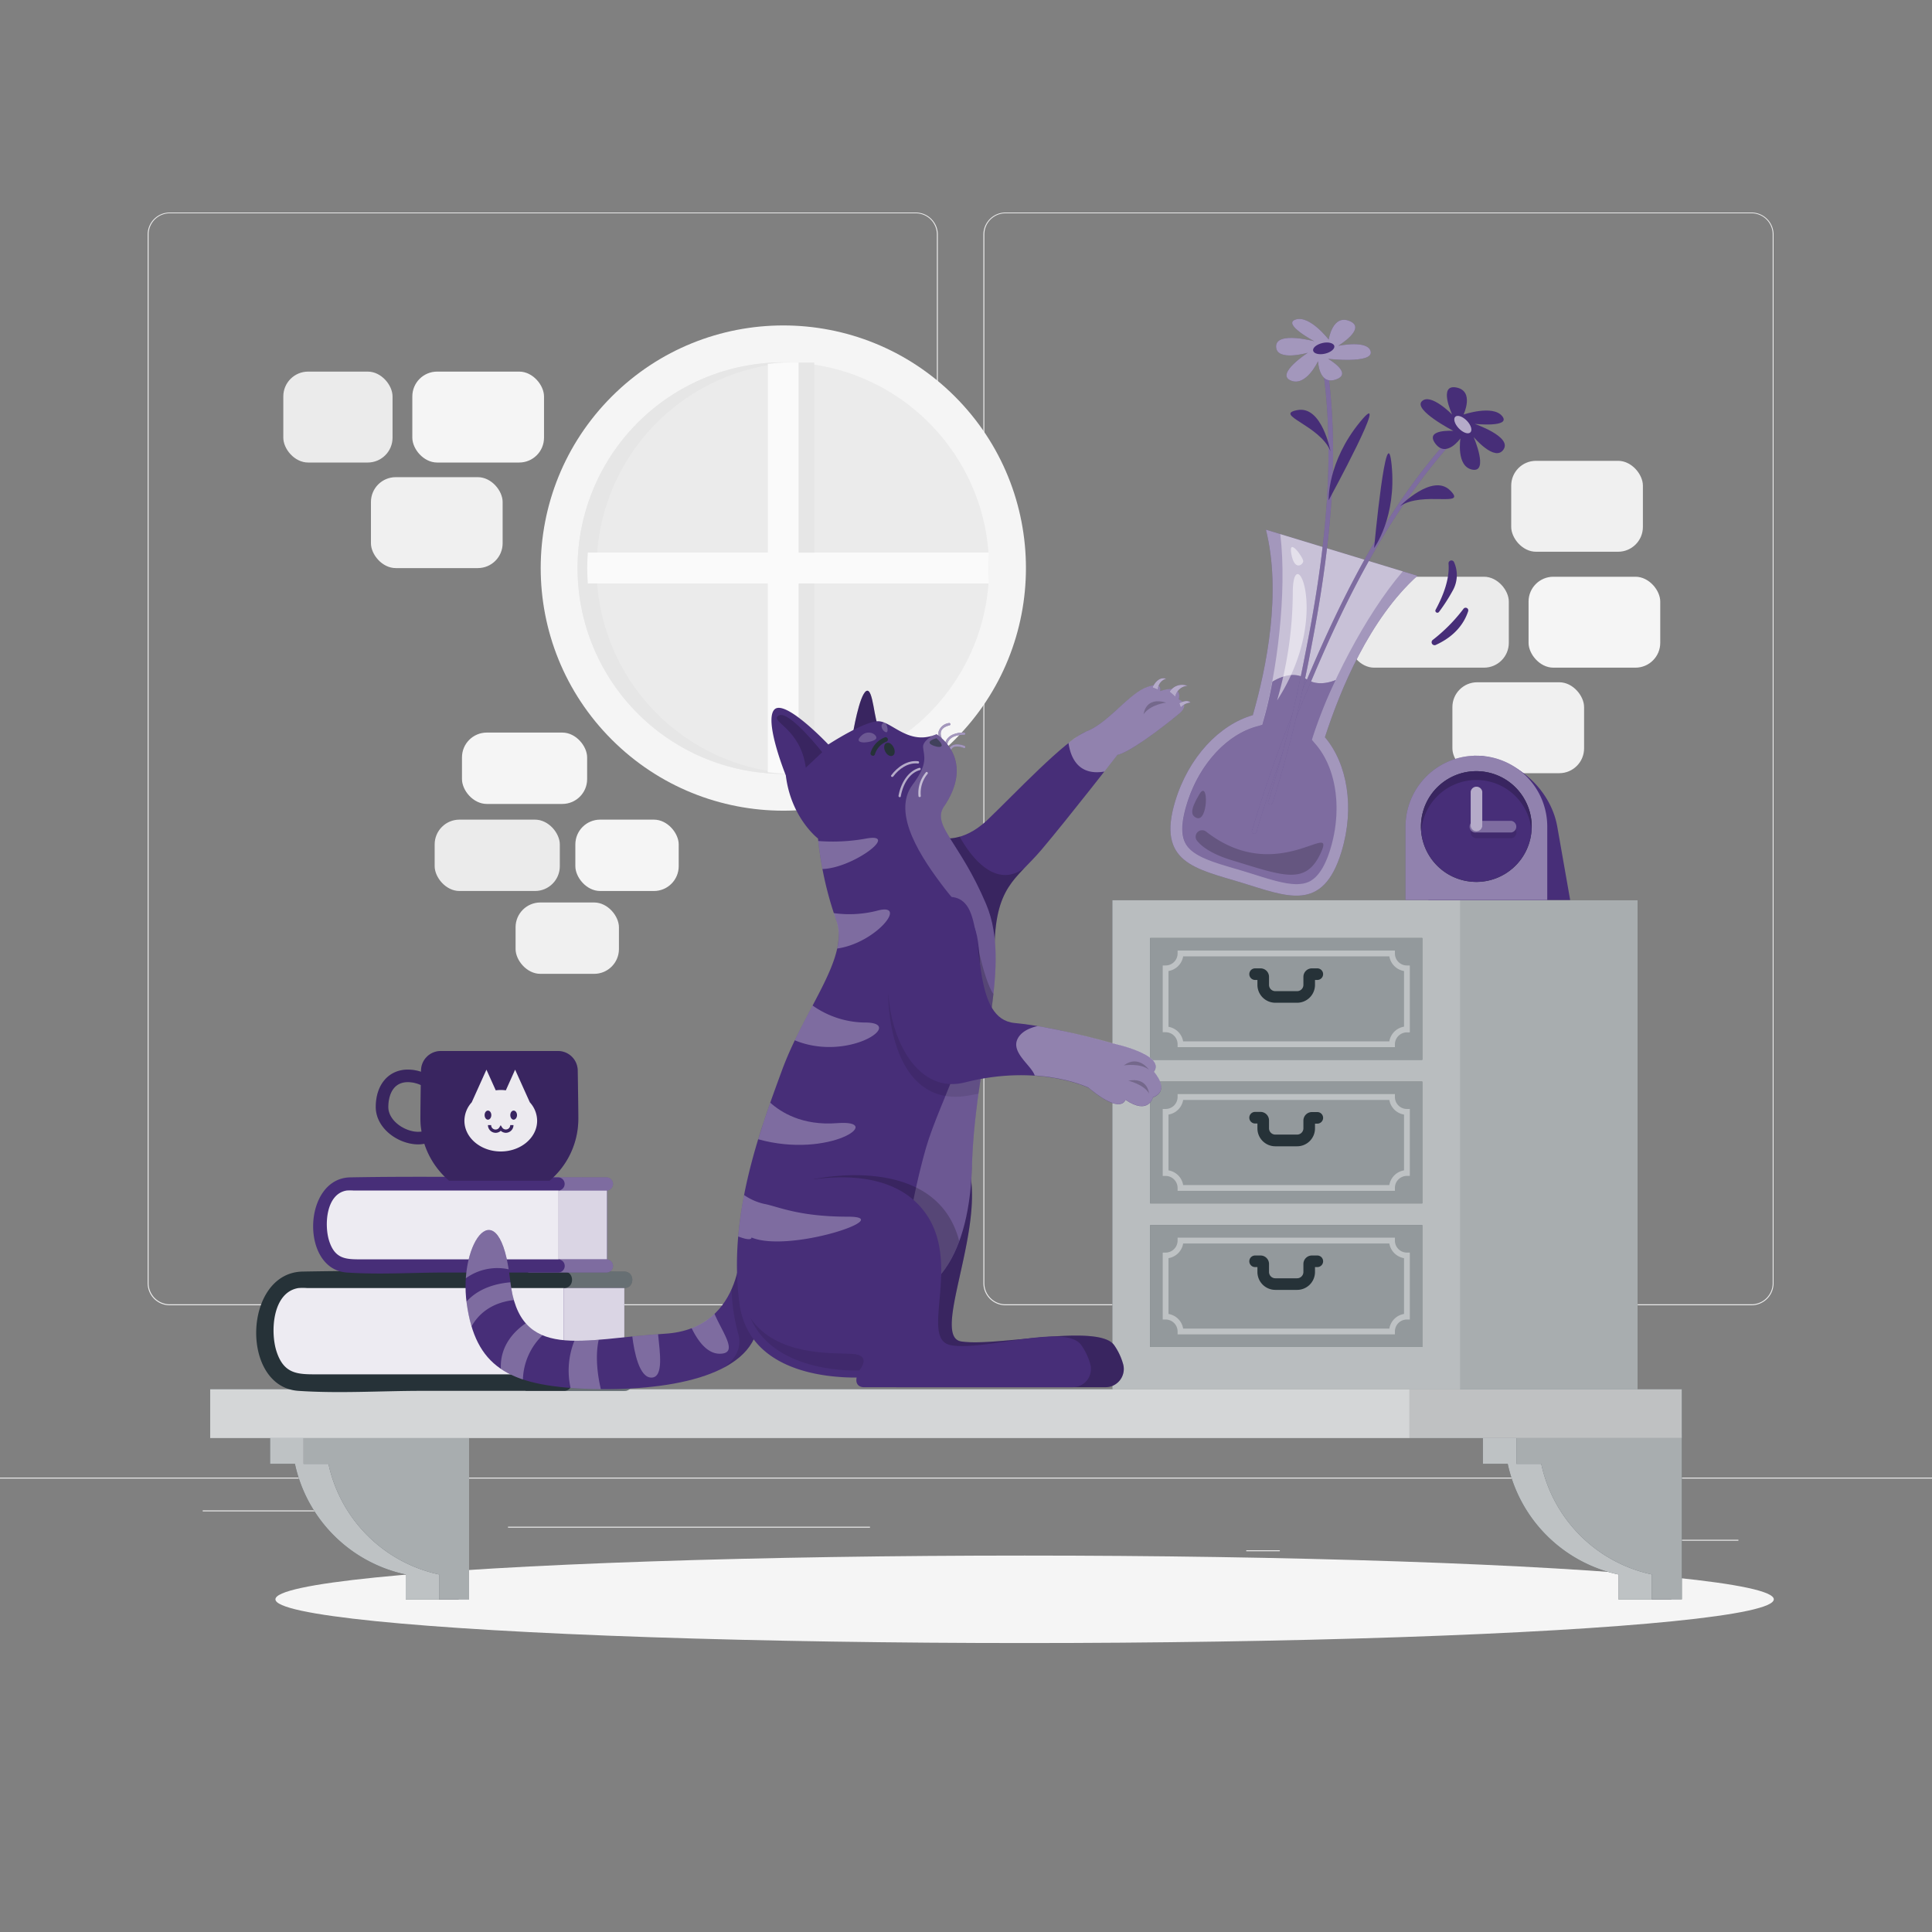 <svg xmlns="http://www.w3.org/2000/svg" viewBox="0 0 500 500"><rect x="0" y="0" width="500" height="500" fill="#808080" stroke="none"/><g id="freepik--background-complete--inject-35"><rect x="416.78" y="398.49" width="33.12" height="0.25" style="fill:#ebebeb"></rect><rect x="322.53" y="401.21" width="8.69" height="0.25" style="fill:#ebebeb"></rect><rect x="396.59" y="389.21" width="19.19" height="0.25" style="fill:#ebebeb"></rect><rect x="52.46" y="390.89" width="43.19" height="0.25" style="fill:#ebebeb"></rect><rect x="104.56" y="390.89" width="6.33" height="0.25" style="fill:#ebebeb"></rect><rect x="131.47" y="395.11" width="93.68" height="0.25" style="fill:#ebebeb"></rect><path d="M237,337.8H43.92a5.71,5.71,0,0,1-5.71-5.71V60.66A5.71,5.71,0,0,1,43.92,55H237a5.71,5.71,0,0,1,5.71,5.71V332.09A5.71,5.71,0,0,1,237,337.8ZM43.92,55.2a5.47,5.47,0,0,0-5.46,5.46V332.09a5.47,5.47,0,0,0,5.46,5.46H237a5.47,5.47,0,0,0,5.46-5.46V60.66A5.47,5.47,0,0,0,237,55.2Z" style="fill:#ebebeb"></path><path d="M453.31,337.8H260.21a5.72,5.72,0,0,1-5.71-5.71V60.66A5.72,5.72,0,0,1,260.21,55h193.1A5.71,5.71,0,0,1,459,60.66V332.09A5.71,5.71,0,0,1,453.31,337.8ZM260.21,55.2a5.47,5.47,0,0,0-5.46,5.46V332.09a5.47,5.47,0,0,0,5.46,5.46h193.1a5.47,5.47,0,0,0,5.46-5.46V60.66a5.47,5.47,0,0,0-5.46-5.46Z" style="fill:#ebebeb"></path><rect y="382.4" width="500" height="0.25" style="fill:#ebebeb"></rect><circle cx="202.72" cy="147.02" r="62.79" transform="translate(-44.58 186.4) rotate(-45)" style="fill:#f5f5f5"></circle><circle cx="202.72" cy="147.02" r="53.25" style="fill:#ebebeb"></circle><path d="M202.72,93.77c.84,0,1.67,0,2.5.06a53.24,53.24,0,0,0,0,106.37c-.83,0-1.66.07-2.5.07a53.25,53.25,0,1,1,0-106.5Z" style="fill:#e6e6e6"></path><path d="M202.7,200.2h0c-1.35-.06-2.68-.19-4-.35V151H152.13c-.09-1.33-.16-2.66-.16-4s.07-2.68.16-4h46.59V94.18c1.32-.16,2.65-.29,4-.35h4V143h49.19v8H206.72V200.2Z" style="fill:#fafafa"></path><rect x="206.72" y="93.83" width="4" height="49.19" style="fill:#e6e6e6"></rect><rect x="206.72" y="151.02" width="4" height="49.19" style="fill:#e6e6e6"></rect><rect x="112.49" y="212.12" width="32.39" height="18.47" rx="6.42" style="fill:#ebebeb"></rect><rect x="119.56" y="189.59" width="32.39" height="18.47" rx="6.42" style="fill:#f5f5f5"></rect><rect x="148.9" y="212.12" width="26.75" height="18.47" rx="6.42" style="fill:#f5f5f5"></rect><rect x="133.43" y="233.56" width="26.75" height="18.47" rx="6.42" style="fill:#f0f0f0"></rect><rect x="73.32" y="96.17" width="28.27" height="23.53" rx="6.42" style="fill:#ebebeb"></rect><rect x="106.71" y="96.17" width="34.08" height="23.53" rx="6.42" style="fill:#f5f5f5"></rect><rect x="96" y="123.49" width="34.08" height="23.53" rx="6.42" style="fill:#f0f0f0"></rect><rect x="349.21" y="149.26" width="41.27" height="23.53" rx="6.42" style="fill:#ebebeb"></rect><rect x="395.59" y="149.26" width="34.08" height="23.53" rx="6.42" style="fill:#f5f5f5"></rect><rect x="375.88" y="176.57" width="34.08" height="23.53" rx="6.42" style="fill:#f0f0f0"></rect><rect x="391.1" y="119.26" width="34.08" height="23.53" rx="6.42" style="fill:#f0f0f0"></rect></g><g id="freepik--Shadow--inject-35"><ellipse id="freepik--path--inject-35" cx="265.17" cy="413.9" rx="193.89" ry="11.32" style="fill:#f5f5f5"></ellipse></g><g id="freepik--Shelf--inject-35"><path d="M105,371.07H69.9v7.77h6.43A37.27,37.27,0,0,0,105,407.47v6.43h13.67V371.07Z" style="fill:#263238"></path><path d="M105,371.07H69.9v7.77h6.43A37.27,37.27,0,0,0,105,407.47v6.43h13.67V371.07Z" style="fill:#fff;opacity:0.7"></path><path d="M113.63,371.07H78.57v7.77H85a37.25,37.25,0,0,0,28.63,28.63v6.43h7.77V371.07Z" style="fill:#263238"></path><path d="M113.63,371.07H78.57v7.77H85a37.25,37.25,0,0,0,28.63,28.63v6.43h7.77V371.07Z" style="fill:#fff;opacity:0.6"></path><path d="M418.83,371.07H383.77v7.77h6.43a37.26,37.26,0,0,0,28.63,28.63v6.43h13.68V371.07Z" style="fill:#263238"></path><path d="M418.83,371.07H383.77v7.77h6.43a37.26,37.26,0,0,0,28.63,28.63v6.43h13.68V371.07Z" style="fill:#fff;opacity:0.7"></path><path d="M427.5,371.07H392.44v7.77h6.43a37.25,37.25,0,0,0,28.63,28.63v6.43h7.77V371.07Z" style="fill:#263238"></path><path d="M427.5,371.07H392.44v7.77h6.43a37.25,37.25,0,0,0,28.63,28.63v6.43h7.77V371.07Z" style="fill:#fff;opacity:0.6"></path><rect x="54.39" y="359.51" width="380.88" height="12.67" style="fill:#263238"></rect><rect x="54.39" y="359.51" width="380.88" height="12.67" style="fill:#fff;opacity:0.8"></rect><rect x="364.74" y="359.51" width="70.53" height="12.67" style="opacity:0.1"></rect></g><g id="freepik--box-drawer--inject-35"><rect x="287.88" y="232.98" width="135.94" height="126.61" style="fill:#263238"></rect><rect x="287.88" y="232.98" width="89.98" height="126.61" style="fill:#fff;opacity:0.2"></rect><rect x="287.88" y="232.98" width="135.94" height="126.61" style="fill:#fff;opacity:0.6"></rect><rect x="297.66" y="242.75" width="70.43" height="31.53" style="fill:#263238"></rect><rect x="297.66" y="242.75" width="70.43" height="31.53" style="fill:#fff;opacity:0.5"></rect><g style="opacity:0.4"><path d="M361,271H304.76v-.75a3.1,3.1,0,0,0-3.1-3.11h-.75V249.86h.75a3.1,3.1,0,0,0,3.1-3.11V246H361v.75a3.11,3.11,0,0,0,3.11,3.11h.75v17.32h-.75a3.11,3.11,0,0,0-3.11,3.11Zm-54.78-1.5h53.34a4.63,4.63,0,0,1,3.8-3.8V251.3a4.63,4.63,0,0,1-3.8-3.8H306.2a4.62,4.62,0,0,1-3.79,3.8v14.44A4.62,4.62,0,0,1,306.2,269.54Z" style="fill:#fff"></path></g><path d="M335.69,259.51h-5.64a4.64,4.64,0,0,1-4.63-4.63v-1.27h-.6a1.5,1.5,0,0,1-1.5-1.5h0a1.5,1.5,0,0,1,1.5-1.5h1.41a2.19,2.19,0,0,1,2.19,2.2v2.07a1.63,1.63,0,0,0,1.63,1.63h5.64a1.63,1.63,0,0,0,1.63-1.63v-2.07a2.2,2.2,0,0,1,2.2-2.2h1.4a1.5,1.5,0,0,1,1.5,1.5h0a1.5,1.5,0,0,1-1.5,1.5h-.6v1.27A4.63,4.63,0,0,1,335.69,259.51Z" style="fill:#263238"></path><rect x="297.66" y="279.91" width="70.43" height="31.53" style="fill:#263238"></rect><rect x="297.66" y="279.91" width="70.43" height="31.53" style="fill:#fff;opacity:0.5"></rect><g style="opacity:0.4"><path d="M361,308.19H304.76v-.75a3.11,3.11,0,0,0-3.1-3.11h-.75V287h.75a3.1,3.1,0,0,0,3.1-3.1v-.75H361v.75a3.1,3.1,0,0,0,3.11,3.1h.75v17.32h-.75a3.11,3.11,0,0,0-3.11,3.11Zm-54.78-1.5h53.34a4.63,4.63,0,0,1,3.8-3.8V288.45a4.62,4.62,0,0,1-3.8-3.79H306.2a4.61,4.61,0,0,1-3.79,3.79v14.44A4.62,4.62,0,0,1,306.2,306.69Z" style="fill:#fff"></path></g><path d="M335.69,296.66h-5.64a4.63,4.63,0,0,1-4.63-4.63v-1.27h-.6a1.5,1.5,0,0,1-1.5-1.5h0a1.5,1.5,0,0,1,1.5-1.5h1.41a2.2,2.2,0,0,1,2.19,2.2V292a1.63,1.63,0,0,0,1.63,1.63h5.64a1.63,1.63,0,0,0,1.63-1.63V290a2.21,2.21,0,0,1,2.2-2.2h1.4a1.5,1.5,0,0,1,1.5,1.5h0a1.5,1.5,0,0,1-1.5,1.5h-.6V292A4.63,4.63,0,0,1,335.69,296.66Z" style="fill:#263238"></path><rect x="297.66" y="317.06" width="70.43" height="31.53" style="fill:#263238"></rect><rect x="297.66" y="317.06" width="70.43" height="31.53" style="fill:#fff;opacity:0.5"></rect><g style="opacity:0.4"><path d="M361,345.34H304.76v-.75a3.1,3.1,0,0,0-3.1-3.1h-.75V324.17h.75a3.11,3.11,0,0,0,3.1-3.11v-.75H361v.75a3.11,3.11,0,0,0,3.11,3.11h.75v17.32h-.75a3.1,3.1,0,0,0-3.11,3.1Zm-54.78-1.5h53.34a4.62,4.62,0,0,1,3.8-3.79V325.61a4.63,4.63,0,0,1-3.8-3.8H306.2a4.62,4.62,0,0,1-3.79,3.8v14.44A4.61,4.61,0,0,1,306.2,343.84Z" style="fill:#fff"></path></g><path d="M335.69,333.82h-5.64a4.64,4.64,0,0,1-4.63-4.64v-1.26h-.6a1.5,1.5,0,0,1-1.5-1.5h0a1.5,1.5,0,0,1,1.5-1.5h1.41a2.19,2.19,0,0,1,2.19,2.19v2.07a1.64,1.64,0,0,0,1.63,1.64h5.64a1.64,1.64,0,0,0,1.63-1.64v-2.07a2.2,2.2,0,0,1,2.2-2.19h1.4a1.5,1.5,0,0,1,1.5,1.5h0a1.5,1.5,0,0,1-1.5,1.5h-.6v1.26A4.63,4.63,0,0,1,335.69,333.82Z" style="fill:#263238"></path></g><g id="freepik--Clock--inject-35"><path d="M381.44,195.58c10.13,0,19.79,8.21,21.58,18.34l3.34,19H369.69l-3.35-19Z" style="fill:#472E78"></path><path d="M363.75,213.92a18.34,18.34,0,0,1,36.68,0v19H363.75Z" style="fill:#472E78"></path><path d="M363.75,213.92a18.34,18.34,0,0,1,36.68,0v19H363.75Z" style="fill:#fff;opacity:0.4"></path><circle cx="382.09" cy="213.92" r="14.33" transform="translate(86.1 536.64) rotate(-76.72)" style="fill:#263238"></circle><circle cx="382.09" cy="213.92" r="14.33" transform="translate(86.1 536.64) rotate(-76.72)" style="fill:#472E78"></circle><path d="M382.09,201.86a14.32,14.32,0,0,1,14.27,13.19c0-.37.06-.75.06-1.13a14.33,14.33,0,0,0-28.66,0c0,.38,0,.76.06,1.13A14.32,14.32,0,0,1,382.09,201.86Z" style="opacity:0.2"></path><path d="M391.14,213.91h-7.53v-7.53a1.52,1.52,0,0,0-3,0v9.05a1.52,1.52,0,0,0,1.52,1.52h9.05a1.52,1.52,0,0,0,0-3Z" style="opacity:0.1"></path><path d="M391.14,215.44a1.52,1.52,0,0,0,0-3h-9.05a1.52,1.52,0,1,0,0,3Z" style="fill:#472E78"></path><path d="M391.14,215.44a1.52,1.52,0,0,0,0-3h-9.05a1.52,1.52,0,1,0,0,3Z" style="fill:#fff;opacity:0.3"></path><path d="M383.61,204.87a1.52,1.52,0,0,0-3,0v9a1.52,1.52,0,0,0,3,0Z" style="fill:#472E78"></path><path d="M383.61,204.87a1.52,1.52,0,0,0-3,0v9a1.52,1.52,0,0,0,3,0Z" style="fill:#fff;opacity:0.6"></path></g><g id="freepik--Books--inject-35"><path d="M161.58,355.68V333.35c2.75,0,2.75-4.27,0-4.27-8.51,0-17-.06-25.54-.11v31h25.54C164.33,360,164.33,355.68,161.58,355.68Z" style="fill:#263238"></path><path d="M161.58,355.68V333.35c2.75,0,2.75-4.27,0-4.27-8.51,0-17-.06-25.54-.11v31h25.54C164.33,360,164.33,355.68,161.58,355.68Z" style="fill:#fff;opacity:0.3"></path><rect x="141.74" y="333.35" width="19.84" height="22.29" style="fill:#472E78"></rect><rect x="141.74" y="333.35" width="19.84" height="22.29" style="fill:#fff;opacity:0.8"></rect><path d="M145.91,357.81H77.14c-4.73,0-8.56-5.95-8.56-13.3s3.83-13.3,8.56-13.3h68.77Z" style="fill:#472E78"></path><path d="M145.91,357.81H77.14c-4.73,0-8.56-5.95-8.56-13.3s3.83-13.3,8.56-13.3h68.77Z" style="fill:#fff;opacity:0.9"></path><path d="M145.91,329.08c-22.52,0-45.07-.41-67.58,0-15.42.28-16.25,29.83-1.12,30.87,10.54.72,21.38,0,32,0h36.75c2.75,0,2.75-4.27,0-4.27h-64c-4.94,0-8.47-.06-10.38-5.89-1.65-5-1.13-15.32,5.63-16.44a14.85,14.85,0,0,1,2.31,0h66.46c2.75,0,2.75-4.27,0-4.27Z" style="fill:#263238"></path><path d="M157.07,325.92V308.11a1.71,1.71,0,0,0,0-3.41c-6.78,0-13.58-.05-20.37-.09v24.72h20.37A1.71,1.71,0,0,0,157.07,325.92Z" style="fill:#472E78"></path><path d="M157.07,325.92V308.11a1.71,1.71,0,0,0,0-3.41c-6.78,0-13.58-.05-20.37-.09v24.72h20.37A1.71,1.71,0,0,0,157.07,325.92Z" style="fill:#fff;opacity:0.3"></path><rect x="141.25" y="308.11" width="15.83" height="17.79" style="fill:#472E78"></rect><rect x="141.25" y="308.11" width="15.83" height="17.79" style="fill:#fff;opacity:0.8"></rect><path d="M144.57,327.62H89.7c-3.77,0-6.83-4.75-6.83-10.61s3.06-10.61,6.83-10.61h54.87Z" style="fill:#472E78"></path><path d="M144.57,327.62H89.7c-3.77,0-6.83-4.75-6.83-10.61s3.06-10.61,6.83-10.61h54.87Z" style="fill:#fff;opacity:0.9"></path><path d="M144.57,304.7c-18,0-36-.33-53.92,0-12.3.22-13,23.8-.89,24.63,8.41.57,17.06,0,25.49,0h29.32a1.71,1.71,0,0,0,0-3.41H93.49c-3.94,0-6.76-.05-8.28-4.7-1.32-4-.9-12.23,4.49-13.11a11.43,11.43,0,0,1,1.85,0h53a1.71,1.71,0,0,0,0-3.41Z" style="fill:#472E78"></path></g><g id="freepik--Mug--inject-35"><path d="M149.51,277a5.1,5.1,0,0,0-5.09-5H114.05a5.11,5.11,0,0,0-5.09,5v.37a11.08,11.08,0,0,0-3.38-.56c-5,0-8.33,3.89-8.33,9.68,0,5.53,5.82,9.67,11,9.67a8.12,8.12,0,0,0,1.57-.16,21.19,21.19,0,0,0,6.4,9.57h26a21,21,0,0,0,7.45-16.07C149.67,287.48,149.61,282.77,149.51,277Zm-41.23,15.92c-3.53,0-7.79-2.87-7.79-6.43,0-1.51.37-6.44,5.09-6.44a8.35,8.35,0,0,1,3.32.76c-.06,4-.1,7.15-.1,8.69a20.58,20.58,0,0,0,.3,3.36A5.36,5.36,0,0,1,108.28,292.91Z" style="fill:#472E78"></path><path d="M149.51,277a5.1,5.1,0,0,0-5.09-5H114.05a5.11,5.11,0,0,0-5.09,5v.37a11.08,11.08,0,0,0-3.38-.56c-5,0-8.33,3.89-8.33,9.68,0,5.53,5.82,9.67,11,9.67a8.12,8.12,0,0,0,1.57-.16,21.19,21.19,0,0,0,6.4,9.57h26a21,21,0,0,0,7.45-16.07C149.67,287.48,149.61,282.77,149.51,277Zm-41.23,15.92c-3.53,0-7.79-2.87-7.79-6.43,0-1.51.37-6.44,5.09-6.44a8.35,8.35,0,0,1,3.32.76c-.06,4-.1,7.15-.1,8.69a20.58,20.58,0,0,0,.3,3.36A5.36,5.36,0,0,1,108.28,292.91Z" style="opacity:0.2"></path><path d="M137.12,285.28l-3.81-8.45-2.4,5.35a9.51,9.51,0,0,0-2.61,0l-2.41-5.35-3.81,8.45a7.15,7.15,0,0,0-1.89,4.77c0,4.39,4.22,7.95,9.41,7.95s9.41-3.56,9.41-7.95A7.15,7.15,0,0,0,137.12,285.28Zm-11.7,3.31c0-.65.38-1.17.86-1.17s.87.52.87,1.17-.39,1.18-.87,1.18S125.42,289.24,125.42,288.59Zm5.51,4.58a2,2,0,0,1-1.33-.52,1.94,1.94,0,0,1-1.32.52,2,2,0,0,1-2-2h.83a1.14,1.14,0,0,0,2.12.6l.35-.57.36.57a1.14,1.14,0,0,0,2.11-.6h.84A2,2,0,0,1,130.93,293.17Zm2-3.4c-.48,0-.86-.53-.86-1.18s.38-1.17.86-1.17.87.52.87,1.17S133.4,289.77,132.92,289.77Z" style="fill:#fff;opacity:0.9"></path></g><g id="freepik--Vase--inject-35"><path d="M342.89,190.79c4-12.37,11.53-30.57,23.93-41.78l-39.2-11.93c4.06,16.22.19,35.55-3.39,48-8.62,2.46-16.6,10.82-20.08,22.25-4.84,15.91,5.21,17.47,17.09,21.08s21.1,7.91,25.94-8C350.65,209,348.68,197.63,342.89,190.79Z" style="fill:#472E78"></path><path d="M342.89,190.79c4-12.37,11.53-30.57,23.93-41.78l-39.2-11.93c4.06,16.22.19,35.55-3.39,48-8.62,2.46-16.6,10.82-20.08,22.25-4.84,15.91,5.21,17.47,17.09,21.08s21.1,7.91,25.94-8C350.65,209,348.68,197.63,342.89,190.79Z" style="fill:#fff;opacity:0.5"></path><path d="M344.31,219.58c3.05-10,1.59-20.58-3.71-26.85l-1.08-1.27.51-1.59c3.68-11.43,13-30.34,23-42l-31.69-9.64c1.83,15.28-1,36.18-4.27,47.72l-.45,1.6-1.61.46c-7.9,2.25-15,10.19-18,20.24-1.38,4.55-1.48,7.83-.29,10,1.77,3.28,6.85,4.78,12.73,6.51,1.74.51,3.57,1.07,5.3,1.61,5.85,1.84,10.91,3.42,14.2,1.69C341.17,226.91,342.92,224.13,344.31,219.58Z" style="fill:#fff;opacity:0.4"></path><path d="M340.6,192.73l-1.08-1.27.51-1.59A121.51,121.51,0,0,1,345.66,176c-1.93.77-5,1.5-7.7-.32-3.09-2.1-6.87-.34-8.65.73-.67,3.57-1.41,6.83-2.2,9.55l-.45,1.6-1.61.46c-7.9,2.25-15,10.19-18,20.24-1.38,4.55-1.48,7.83-.29,10,1.77,3.28,6.85,4.78,12.73,6.51,1.74.51,3.57,1.07,5.3,1.61,5.85,1.84,10.91,3.42,14.2,1.69,2.21-1.17,4-4,5.35-8.5C347.36,209.54,345.9,199,340.6,192.73Z" style="fill:#472E78"></path><path d="M340.6,192.73l-1.08-1.27.51-1.59A121.51,121.51,0,0,1,345.66,176c-1.93.77-5,1.5-7.7-.32-3.09-2.1-6.87-.34-8.65.73-.67,3.57-1.41,6.83-2.2,9.55l-.45,1.6-1.61.46c-7.9,2.25-15,10.19-18,20.24-1.38,4.55-1.48,7.83-.29,10,1.77,3.28,6.85,4.78,12.73,6.51,1.74.51,3.57,1.07,5.3,1.61,5.85,1.84,10.91,3.42,14.2,1.69,2.21-1.17,4-4,5.35-8.5C347.36,209.54,345.9,199,340.6,192.73Z" style="fill:#fff;opacity:0.3"></path><path d="M330.51,181.26a101.15,101.15,0,0,0,4.06-27.69C334.5,138.91,344.94,159,330.51,181.26Z" style="fill:#fff;opacity:0.5"></path><path d="M337.28,145.27c-.08.9-2.27,2.62-3.09-1.93S337.36,144.36,337.28,145.27Z" style="fill:#fff;opacity:0.5"></path><g style="opacity:0.2"><path d="M312.12,215.2a1.68,1.68,0,0,0-2.36,2.34c1.36,1.71,4.05,3.58,9.19,5.14,13.55,4.12,19.13,6.5,23-2.24C345.57,212.19,330.31,229.43,312.12,215.2Z"></path><path d="M309.59,211.64c-1.39-.65-1.64-2,.81-6.1S312.69,213.09,309.59,211.64Z"></path></g><path d="M325.16,215.34a349.2,349.2,0,0,1,13.15-36.61c9.54-23,21.11-46.25,38-64.86.52-.56-.29-1.45-.81-.88-16.47,18.17-27.87,40.63-37.34,63.07A350.43,350.43,0,0,0,324,215a.6.6,0,0,0,1.15.35Z" style="fill:#472E78"></path><g style="opacity:0.3"><path d="M325.16,215.34a349.2,349.2,0,0,1,13.15-36.61c9.54-23,21.11-46.25,38-64.86.52-.56-.29-1.45-.81-.88-16.47,18.17-27.87,40.63-37.34,63.07A350.43,350.43,0,0,0,324,215a.6.6,0,0,0,1.15.35Z" style="fill:#fff"></path></g><path d="M376.13,111.51s-7.52-.55-4.67,3.28,6.5-1.33,6.5-1.33-1.18,7.3,3.11,8.09.31-8.45.31-8.45,5.49,6.55,7.73,3.23-7.48-6.63-7.48-6.63,9.54,1,7.14-2-10-.42-10-.42,2.89-6.09-1.88-7-1.08,7-1.08,7-5.58-5.7-7.84-3.43S376.13,111.51,376.13,111.51Z" style="fill:#472E78"></path><path d="M355.62,141.82s5.85-7.94,4.54-21.41S355.62,141.82,355.62,141.82Z" style="fill:#472E78"></path><path d="M362.3,131s8.42-8.63,13-4.08S368.3,127,362.3,131Z" style="fill:#472E78"></path><path d="M380.52,111.91c-.58.55-1.91.07-3-1.07s-1.46-2.49-.88-3,1.91-.07,3,1.07S381.1,111.37,380.52,111.91Z" style="fill:#fff;opacity:0.6"></path><path d="M328.23,207.49a349.81,349.81,0,0,0,9.47-37.73c4.89-24.44,8.22-50.17,4.57-75-.11-.76,1.05-1,1.16-.28,3.57,24.26.52,49.27-4.1,73.18a349.38,349.38,0,0,1-10,40.19.6.6,0,0,1-1.14-.35Z" style="fill:#472E78"></path><g style="opacity:0.3"><path d="M328.23,207.49a349.81,349.81,0,0,0,9.47-37.73c4.89-24.44,8.22-50.17,4.57-75-.11-.76,1.05-1,1.16-.28,3.57,24.26.52,49.27-4.1,73.18a349.38,349.38,0,0,1-10,40.19.6.6,0,0,1-1.14-.35Z" style="fill:#fff"></path></g><path d="M343.71,92.87s6.55,3.73,2.06,5.33-4.66-4.73-4.66-4.73-3.09,6.72-7.09,5,4.45-7.18,4.45-7.18-8.22,2.38-8.22-1.63,9.9-1.34,9.9-1.34-8.47-4.49-4.81-5.64,8.52,5.2,8.52,5.2,1-6.67,5.46-4.78-3,6.4-3,6.4,7.81-1.63,8.42,1.52S343.71,92.87,343.71,92.87Z" style="fill:#472E78"></path><path d="M343.71,92.87s6.55,3.73,2.06,5.33-4.66-4.73-4.66-4.73-3.09,6.72-7.09,5,4.45-7.18,4.45-7.18-8.22,2.38-8.22-1.63,9.9-1.34,9.9-1.34-8.47-4.49-4.81-5.64,8.52,5.2,8.52,5.2,1-6.67,5.46-4.78-3,6.4-3,6.4,7.81-1.63,8.42,1.52S343.71,92.87,343.71,92.87Z" style="fill:#fff;opacity:0.5"></path><path d="M343.86,129.47s-.43-9.86,8.15-20.31S343.86,129.47,343.86,129.47Z" style="fill:#472E78"></path><path d="M344.33,116.78s-2.19-11.85-8.56-10.65S341.62,110.05,344.33,116.78Z" style="fill:#472E78"></path><path d="M339.84,90.76c.18.78,1.55,1.12,3.07.77s2.59-1.27,2.41-2-1.55-1.12-3.06-.76S339.66,90,339.84,90.76Z" style="fill:#472E78"></path><path d="M374.88,145.89a.75.75,0,0,1,1.43-.4,8.19,8.19,0,0,1-.43,7.51,45.25,45.25,0,0,1-3.48,5.38.52.52,0,0,1-.87-.56C373.47,154.24,375.21,149.83,374.88,145.89Z" style="fill:#472E78"></path><path d="M370.74,165.65a42.68,42.68,0,0,0,8-8.08.69.69,0,0,1,1.22.61c-.88,2.71-3.07,6.34-8.45,8.76A.77.77,0,0,1,370.74,165.65Z" style="fill:#472E78"></path></g><g id="freepik--Cat--inject-35"><path d="M243.37,216.75s5.5,1.8,12.22-4.6,20.16-20.76,25.66-22.9,10.7-9.47,15.28-11.3,3.73.92,3.73.92,5.76-2.22,4.82,2.14c0,0,2.95,1.22.1,3.66s-12.62,10.08-16,10.69c0,0-12.84,16.5-19.56,24.45s-12.31,9.45-12.26,26.87S243.37,216.75,243.37,216.75Z" style="fill:#472E78"></path><path d="M248.36,216.53a9.38,9.38,0,0,1-5,.22s14.05,47.35,14,29.93c0-13.34,3.24-17.35,7.79-22.07C257.08,230.67,250.37,220.18,248.36,216.53Z" style="opacity:0.2"></path><path d="M305.08,181c.94-4.36-4.82-2.14-4.82-2.14s.85-2.75-3.73-.92-9.78,9.17-15.28,11.3a20.91,20.91,0,0,0-4.72,3.06c.54,3.74,2.53,8.53,9.29,7.38l3.38-4.33c3.36-.61,13.13-8.24,16-10.69S305.08,181,305.08,181Z" style="fill:#fff;opacity:0.4"></path><path d="M305.19,182s2-1.17,2.92-.17a3.82,3.82,0,0,0-2.52,1.26Z" style="fill:#472E78"></path><path d="M302.7,179a3.84,3.84,0,0,1,4.64-1.51,3.48,3.48,0,0,0-3.18,2.81Z" style="fill:#472E78"></path><path d="M298.28,177.91s1.21-3,3.53-2.26a3,3,0,0,0-2.15,2.81Z" style="fill:#472E78"></path><g style="opacity:0.6"><path d="M305.19,182s2-1.17,2.92-.17a3.82,3.82,0,0,0-2.52,1.26Z" style="fill:#fff"></path><path d="M302.7,179a3.84,3.84,0,0,1,4.64-1.51,3.48,3.48,0,0,0-3.18,2.81Z" style="fill:#fff"></path><path d="M298.28,177.91s1.21-3,3.53-2.26a3,3,0,0,0-2.15,2.81Z" style="fill:#fff"></path></g><path d="M301.81,181.84s-4,.42-5.86,3C296,184.84,296.33,180.17,301.81,181.84Z" style="opacity:0.2"></path><path d="M191.78,320.4s1.51,23.52-19.74,24.77-37.67,7.5-40-13.75c-2.68-24.41-13.5-10.13-11.25,5.94s10.5,21.31,31,22.06,42.6-3,44.42-16.63Z" style="fill:#472E78"></path><path d="M131.64,328.49c-2.73-17.25-10.27-9.79-11.08,2.32A13.93,13.93,0,0,1,131.64,328.49Z" style="fill:#fff;opacity:0.3"></path><path d="M132.1,331.86c-3.21.26-8.06,1.3-11.37,5,0,.18,0,.35.06.52a40.08,40.08,0,0,0,1.24,5.89c1.59-2.83,4.75-6.12,11-6.82A28.49,28.49,0,0,1,132.1,331.86Z" style="fill:#fff;opacity:0.3"></path><g style="opacity:0.3"><path d="M140.41,345.56a11.76,11.76,0,0,1-4.34-3.1c-2.83,1.93-6.72,5.71-6.45,11.79a23.47,23.47,0,0,0,5.71,2.75A16.58,16.58,0,0,1,140.41,345.56Z" style="fill:#fff"></path><path d="M155.5,359.51c-.7-2.94-1.57-8.12-.56-12.78-2.22.18-4.32.28-6.28.25a20.71,20.71,0,0,0-1,12.21c1.33.1,2.7.18,4.14.23C153,359.47,154.26,359.5,155.5,359.51Z" style="fill:#fff"></path><path d="M184.91,340a17.76,17.76,0,0,1-5.92,3.72c1.54,3.17,4,6.72,7.4,6.62C191.21,350.24,187,344.94,184.91,340Z" style="fill:#fff"></path><path d="M168.64,356.52c3.16-.1,2.13-6.54,1.67-11.23-2.29.16-4.51.37-6.67.59C164.12,349.78,165.42,356.62,168.64,356.52Z" style="fill:#fff"></path></g><path d="M187.22,354c5-2.61,8.33-6.25,9-11.2l-4.43-22.39a31.57,31.57,0,0,1-2.46,13.26,48.26,48.26,0,0,0,1.73,11.54C192.18,349.17,189.88,352.06,187.22,354Z" style="opacity:0.1"></path><path d="M208.09,291.66s27-9,39.33,4.34-7.72,49.71,1.32,51.16,35.65-4.79,39.63,1a16,16,0,0,1,2.33,5,4.72,4.72,0,0,1-4.61,5.85H232s-3.26,0-1.09-4.34C230.87,354.67,183.5,341.2,208.09,291.66Z" style="fill:#472E78"></path><path d="M208.09,291.66s27-9,39.33,4.34-7.72,49.71,1.32,51.16,35.65-4.79,39.63,1a16,16,0,0,1,2.33,5,4.72,4.72,0,0,1-4.61,5.85H232s-3.26,0-1.09-4.34C230.87,354.67,183.5,341.2,208.09,291.66Z" style="opacity:0.2"></path><path d="M220.7,190s1.67-10.17,3.5-11.17,2,8.17,3.36,9.5Z" style="fill:#472E78"></path><path d="M220.7,190s1.67-10.17,3.5-11.17,2,8.17,3.36,9.5Z" style="opacity:0.2"></path><path d="M243.64,190.79a2.41,2.41,0,0,1-.17-1.16c.14-1.16,1.27-1.66,2.28-1.92.37-.09.21-.67-.16-.58a3.24,3.24,0,0,0-2.69,2.24,2.9,2.9,0,0,0,.22,1.72c.17.35.68,0,.52-.3Z" style="fill:#472E78"></path><path d="M245.18,192.52c.43-1.91,2.71-2.41,4.36-2.33.38,0,.38-.58,0-.6-1.92-.09-4.45.6-4.94,2.77-.08.38.5.54.58.16Z" style="fill:#472E78"></path><path d="M246.22,193.91c.65-1.09,2.32-.68,3.24-.31.36.14.51-.44.16-.58-1.21-.48-3.11-.75-3.92.58a.3.3,0,0,0,.52.31Z" style="fill:#472E78"></path><g style="opacity:0.5"><path d="M243.64,190.79a2.41,2.41,0,0,1-.17-1.16c.14-1.16,1.27-1.66,2.28-1.92.37-.09.21-.67-.16-.58a3.24,3.24,0,0,0-2.69,2.24,2.9,2.9,0,0,0,.22,1.72c.17.35.68,0,.52-.3Z" style="fill:#fff"></path><path d="M245.18,192.52c.43-1.91,2.71-2.41,4.36-2.33.38,0,.38-.58,0-.6-1.92-.09-4.45.6-4.94,2.77-.08.38.5.54.58.16Z" style="fill:#fff"></path><path d="M246.22,193.91c.65-1.09,2.32-.68,3.24-.31.36.14.51-.44.16-.58-1.21-.48-3.11-.75-3.92.58a.3.3,0,0,0,.52.31Z" style="fill:#fff"></path></g><path d="M244.35,208.65c-3.37,5,4,9,10.88,25.39s-2.87,39.65-3.68,67.65-13.16,32.22-13.16,32.22L225.7,356.34s-31.33,3.33-34.33-19,5-44,11-60.33,17.67-29.34,14-39a91.12,91.12,0,0,1-4.67-21s-7-5.34-8.33-16.34c0,0-5.67-14-3-17s14,9,14,9,9.7-6.33,13.19-6,7.81,6.34,14.81,3.34C242.37,190,252.67,196.3,244.35,208.65Z" style="fill:#472E78"></path><path d="M251.55,301.69c.81-28,10.59-51.28,3.68-67.65S241,213.66,244.35,208.65c8.32-12.35-2-18.64-2-18.64-.41.17-.81.31-1.2.43-1.25.85-2.35,1.89-2.26,2.9.18,2.28,1.45,4.22-2.69,9.71-5.62,7.45,2.37,19.22,8.43,27.08s8.43,6.25,9,19.74c.69,15.67-10.42,34.82-14,47.25-3,10.49-7.42,30.94-5.32,43.83l4-7S250.74,329.69,251.55,301.69Z" style="fill:#fff;opacity:0.2"></path><path d="M242.37,191.05s-2.27.56-1.71,1.37S246,194.42,242.37,191.05Z" style="fill:#263238;opacity:0.6"></path><path d="M208.54,198.67l4.25-4s-8.63-11-11.25-9.5S207.16,188.3,208.54,198.67Z" style="opacity:0.2"></path><path d="M226.78,191.09c.29-1-2.27-2.62-4.18-.37S226.49,192.1,226.78,191.09Z" style="fill:#fff;opacity:0.2"></path><path d="M229.51,189.47c-.54.3-2-1.34-1.06-2.26S230.06,189.16,229.51,189.47Z" style="fill:#fff;opacity:0.2"></path><g style="opacity:0.6"><path d="M237.58,197c-2.78-.33-5.37,1.54-6.93,3.64-.23.32.29.61.52.31,1.44-1.95,3.85-3.66,6.41-3.35.38,0,.38-.56,0-.6Z" style="fill:#fff"></path><path d="M237.92,198.72c-3.12.9-4.86,4.27-5.38,7.22-.07.37.51.54.58.16.48-2.74,2-6,4.95-6.8a.3.3,0,0,0-.15-.58Z" style="fill:#fff"></path><path d="M239.62,199.89A8.29,8.29,0,0,0,237.7,206c0,.38.61.38.6,0a7.78,7.78,0,0,1,1.74-5.71c.27-.27-.15-.7-.42-.42Z" style="fill:#fff"></path></g><path d="M210.54,305.19,208,310l3.83,5.16,11.5,8.67s6.95,8.06,13.65,12.49l1.37-2.42s6-2.05,9.89-12.73C242.24,298,210.54,305.19,210.54,305.19Z" style="opacity:0.2"></path><path d="M255.46,268.77,237.54,260l-6.67-7.34-1,5s-.14,23.64,15,26c3.5.56,6.13-.25,8.36-.6C253.93,278.1,254.73,273.33,255.46,268.77Z" style="opacity:0.1"></path><g style="opacity:0.3"><path d="M212.85,224.9c7.92-.22,20.11-9.45,11.35-7.89a48.41,48.41,0,0,1-12.43.64C211.89,218.83,212.22,221.52,212.85,224.9Z" style="fill:#fff"></path><path d="M227.24,235.63a29.18,29.18,0,0,1-11.48.68c.19.57.4,1.14.61,1.7a13,13,0,0,1,.29,7.47C226.59,244.09,235.1,233.63,227.24,235.63Z" style="fill:#fff"></path><path d="M216.64,290.67c-9.06.71-14.61-2.87-17.3-5.3-1.06,3-2.12,6.2-3.12,9.47C214.81,300,229.31,289.69,216.64,290.67Z" style="fill:#fff"></path><path d="M224.2,264.63a23.87,23.87,0,0,1-13.9-4.4c-1.51,2.86-3.11,5.87-4.61,9C219.41,274.91,234.24,264.85,224.2,264.63Z" style="fill:#fff"></path></g><path d="M231.26,193.41c.47.9.36,1.89-.27,2.17s-1.42-.17-1.89-1.09-.35-1.9.28-2.18S230.8,192.48,231.26,193.41Z" style="fill:#263238"></path><path d="M226.05,195.58a.55.55,0,0,0,.39-.39,5.06,5.06,0,0,1,3-3.26.6.6,0,0,0,.28-.81.62.62,0,0,0-.62-.33h0a6.14,6.14,0,0,0-3.78,4,.58.58,0,0,0,.37.75h0A.5.5,0,0,0,226.05,195.58Z" style="fill:#263238"></path><path d="M257.11,257.27c-2.61-3.52-5.28-18-5.28-18l-1.2-2.66-2.75,5.75L250.13,257l6.21,6.09C256.63,261.11,256.9,259.17,257.11,257.27Z" style="opacity:0.2"></path><path d="M237.29,235.68s10-8,13.67,0,.9,28.07,11.62,29.07S287.85,270,287.85,270s14,2.89,10.77,7.36c0,0,4.44,4.86-.24,6.65,0,0-1.13,4.67-7.12.61,0,0-1,4.05-9.57-3.11,0,0-12.77-6.28-32-1.38S222.93,246.43,237.29,235.68Z" style="fill:#472E78"></path><path d="M298.62,277.32c3.27-4.47-10.77-7.36-10.77-7.36a192.49,192.49,0,0,0-19.32-4.42c-2.09.49-4.43,1.49-5.29,3.56-1.42,3.46,3.77,6.73,4.54,9.24,8.73.59,13.91,3.13,13.91,3.13,8.56,7.16,9.57,3.11,9.57,3.11,6,4.06,7.12-.61,7.12-.61C303.06,282.18,298.62,277.32,298.62,277.32Z" style="fill:#fff;opacity:0.4"></path><g style="opacity:0.2"><path d="M292,279.68s4.12,1,5.38,3.32C297.34,283,297.11,278.73,292,279.68Z"></path><path d="M290.85,275.72s4.27-.66,6.49,1.11C297.34,276.83,294.65,272.87,290.85,275.72Z"></path></g><path d="M199.59,307.66s26-9,38.33,4.34-.72,34.71,8.32,36.16,29.65-5.79,33.63,0a16,16,0,0,1,2.33,5,4.72,4.72,0,0,1-4.61,5.85H223.46s-3.26,0-1.09-4.34C222.37,354.67,175,357.2,199.59,307.66Z" style="fill:#472E78"></path><path d="M219.5,314.88c-12.89,0-18.11-2.64-21.75-3.32a14.74,14.74,0,0,1-5.18-2.29A104.16,104.16,0,0,0,191.05,320c3.68,1.4,3.43.26,3.43.26C204.32,324.35,232.39,314.88,219.5,314.88Z" style="fill:#fff;opacity:0.3"></path><g style="opacity:0.1"><path d="M220.43,350.37c-5.5-.28-19.42.53-26.17-9.18,6.39,14.63,28.11,13.48,28.11,13.48S225.93,350.66,220.43,350.37Z"></path></g></g></svg>